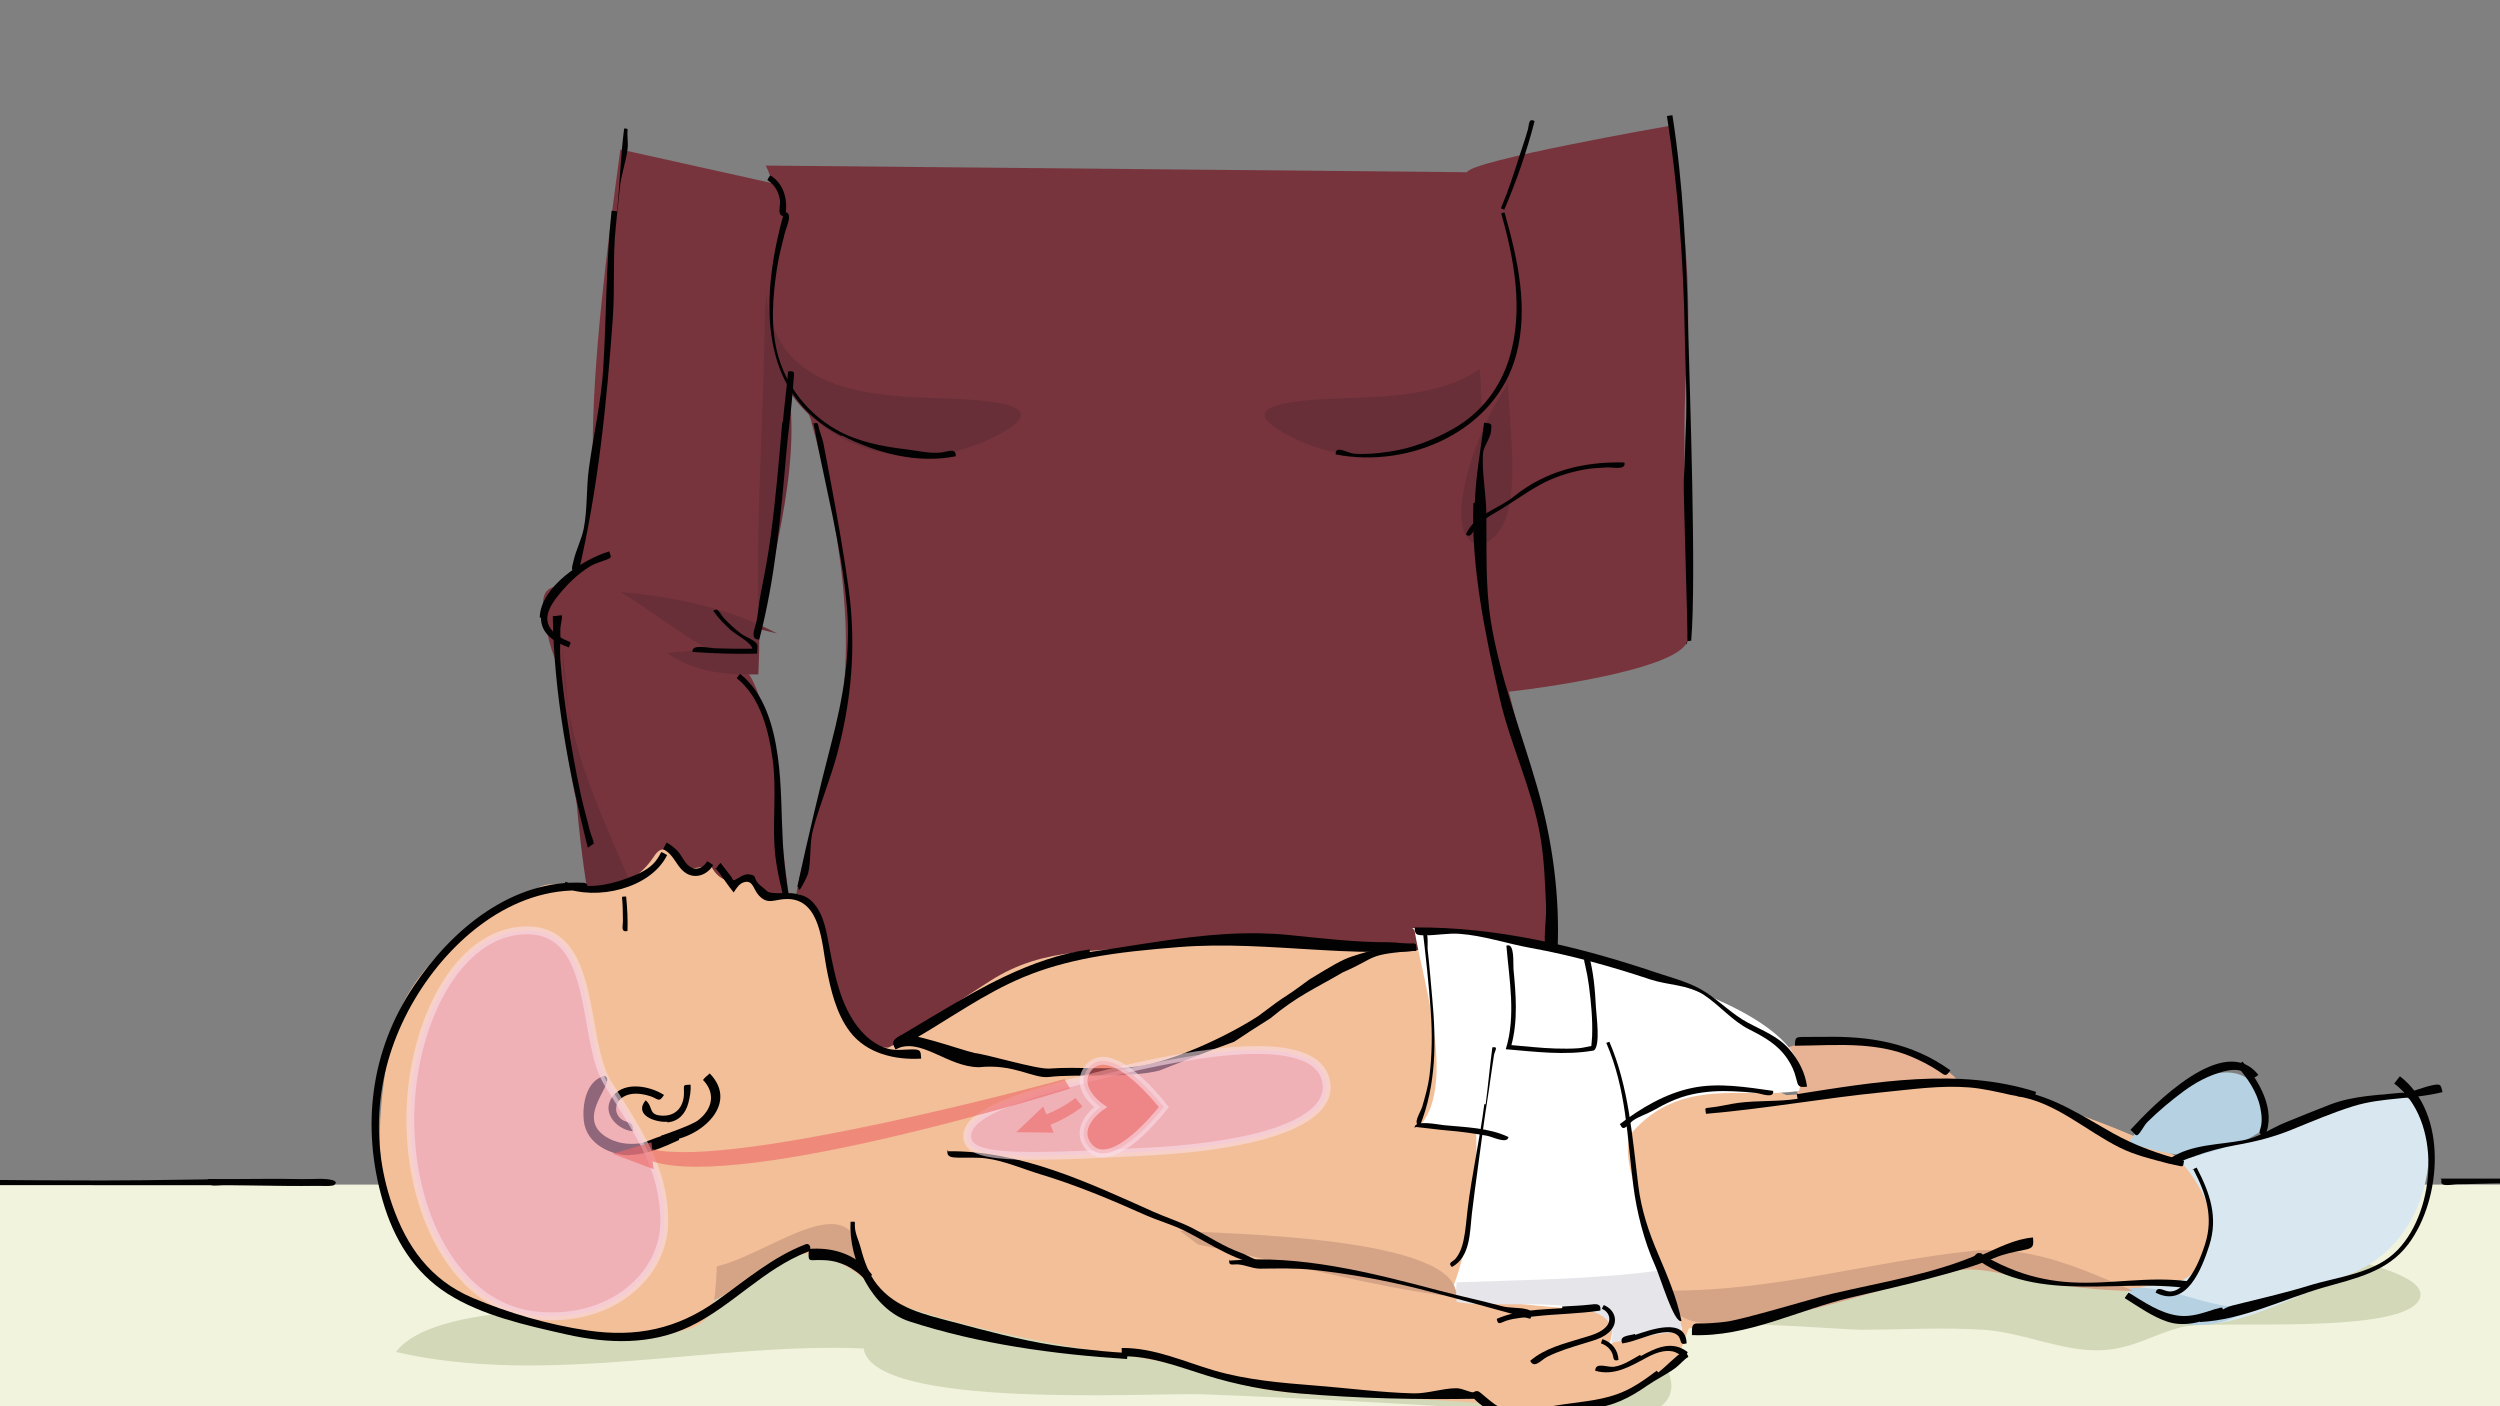 <?xml version="1.0" encoding="utf-8"?>
<!-- Generator: Adobe Illustrator 15.1.0, SVG Export Plug-In . SVG Version: 6.00 Build 0)  -->
<!DOCTYPE svg PUBLIC "-//W3C//DTD SVG 1.1//EN" "http://www.w3.org/Graphics/SVG/1.1/DTD/svg11.dtd">
<svg version="1.1" id="Layer_1" xmlns="http://www.w3.org/2000/svg" xmlns:xlink="http://www.w3.org/1999/xlink" x="0px" y="0px"
	 width="640px" height="360px" viewBox="0 0 640 360" enable-background="new 0 0 640 360" xml:space="preserve">
<rect x="0" y="0" width="640" height="360" fill="#808080" stroke="none"/>
<g>
	<path fill="#78343C" d="M158.815,38.253c-3.541,25.968-7.082,54.298-7.082,76.727c0,22.427-3.542,27.74-5.901,32.46
		c-2.36,4.723-8.262,0-6.492,10.624c1.771,10.625,3.542,11.216,3.542,12.985c0,1.771,1.18,20.066,5.9,39.541
		c4.723,19.479,10.626,54.303,12.396,58.436c1.771,4.13,46.035-7.084,46.035-7.084s-5.903-31.276-7.67-54.299
		c-1.771-23.021-6.493-34.23-8.263-35.415c-1.771-1.178,2.36-4.128,2.36-7.67s4.131-33.643,6.493-55.481
		c2.361-21.838,6.492-60.202,6.492-60.202L158.815,38.253z"/>
	<path fill="#78343C" d="M195.999,42.386c2.951,5.313,2.951,14.164,1.18,26.558c-1.771,12.395-2.361,20.068,4.131,28.33
		c6.492,8.262,6.492,11.214,6.492,11.214s12.395,41.313,7.673,71.415c-4.722,30.101-10.034,34.82-12.395,54.295
		c-2.363,19.481,1.179,46.631,1.179,46.631h191.818c0,0,5.313-34.233-2.95-74.367c-8.258-40.134-17.109-59.022-14.749-80.859
		c2.358-21.837,4.132-24.788,4.132-24.788s9.435-18.887,4.724-36.004c-4.724-17.115-4.724-20.657-4.724-20.657L195.999,42.386z"/>
	<path fill="#682F39" d="M198.95,162.196c-12.037-6.491-26.592-9.5-40.056-10.621c7.642,4.575,14.755,10.547,22.378,14.48
		c-2.975,0.356-7.123,0.915-10.64,1.07c6.653,4.74,14.763,5.777,23.505,5.517c0.116-3.771,0.414-7.832,0.09-11.627"/>
	<path fill="#682F39" d="M143.991,165.738c-0.02,37.494,25.921,64.111,28.317,100.205c-19.72,2.73-24.078-49.935-25.374-69.517"/>
	<path fill="#682F39" d="M195.802,77.6c-0.089,28.004-2.546,55.429-1.573,83.417c4.769-23.309,13.305-50.665,4.722-73.187"/>
	<path fill="#682F39" d="M389.041,72.832c-0.604,23.718-19.409,28.035-39.135,28.901c-11.653,0.51-40.013,0.34-18.067,10.719
		c27.063,12.795,57.91-4.24,57.2-33.573"/>
	<path fill="#682F39" d="M196.058,72.832c0.601,23.718,19.407,28.035,39.133,28.901c11.654,0.51,40.014,0.34,18.063,10.719
		c-27.061,12.795-57.909-4.24-57.196-33.573"/>
</g>
<rect x="-58.237" y="303.255" fill="#F2F3DC" width="1000" height="75.55"/>
<path fill="#D3D8B9" d="M148.539,335.128c-11.875,0.12-39.752,0.938-47.167,10.981c38.939,8.949,81.342-2.563,119.715-0.902
	c2.348,15.751,73.678,11.271,86.525,11.729c31.192,1.111,62.7,3.176,93.7,4.867c6.014,0.34,20.693,2.889,25.207-3.083
	c4.689-6.19-4.598-12.069,0.159-17.583c3.873-4.475,44.197-0.681,50.081-0.71c10.171-0.055,20.905-0.659,31.073,0
	c9.946,0.655,20.137,5.583,29.887,5.235c8.4-0.303,13.251-4.037,21.009-5.989c7.514-1.892,57.66,2.418,60.815-7.479
	c6.303-19.808-226.099-28.438-240.228-28.969c-25.164-0.945-244.426-20.27-236.102,20.084"/>
<g>
	<path fill="#78343C" d="M427.651,32.167c0,8.679,6.194,29.759,4.131,60.757c-2.063,30.996,2.242,63.287,0.176,71.138
		c-2.064,7.853-43.896,13.133-51.335,13.548c-7.439,0.41-6.702-37.571-6.702-41.703c0-4.133,4.545-18.6,5.368-25.213
		c0.837-6.614-3.719-63.651-3.719-66.542C375.573,41.26,427.651,32.167,427.651,32.167z"/>
	<path fill="#682F39" d="M386,96.88c-0.002,9.277,3.652,30.233-1.874,38.58c-4.673,7.061-10.196,3.796-10.052-4.017
		c0.199-10.434,5.96-24.175,11.542-32.593"/>
</g>
<g>
	<g>
		<g>
			<path fill="#020202" d="M156.569,53.95c-1.459,13.411-1.305,26.908-2.143,40.377c-0.535,8.603-2.521,17.07-3.673,25.615
				c-0.686,5.077-0.336,10.329-1.313,15.357c-0.549,2.824-1.985,5.47-2.615,8.276c-0.52,2.31-0.883,2.457,1.276,2.962
				c5.036-21.582,7.203-43.115,8.785-65.13c0.563-7.822-0.071-15.755,0.779-23.55c0.359-3.293,0.671-6.587,1.02-9.878
				c0.354-3.323,1.577-6.556,1.979-9.873c0.204-1.674-0.201-3.331,0.022-5.004c-0.23-0.237-0.547-0.17-0.898-0.218
				c-0.941,7.036-1.09,14.151-1.821,21.212"/>
		</g>
	</g>
	<g>
		<g>
			<path fill="#020202" d="M138.495,158.118c-0.078,4.16,3.625,6.412,7.116,7.616c0.442-1.281,0.924-1.167-0.466-1.729
				c-1.702-0.688-3.437-1.827-4.419-3.445c-1.648-2.72,0.334-5.796,2.065-7.973c2.337-2.939,5.104-5.689,8.3-7.621
				c1.303-0.786,2.833-1.159,4.249-1.721c1.467-0.584,1.058-0.629,0.613-2.092c-6.714,2.042-17.634,9.071-17.78,16.959"/>
		</g>
	</g>
	<g>
		<g>
			<path fill="#020202" d="M141.512,157.707c0.288,20.052,4.094,39.878,8.948,59.273c0.512-0.131,0.968-0.78,1.481-0.91
				c0.335-0.088-0.777-2.737-0.893-3.229c-0.769-3.181-1.694-6.336-2.388-9.534c-1.334-6.151-2.419-12.386-3.36-18.604
				c-0.793-5.244-1.453-10.536-1.853-15.823c-0.19-2.495,0.091-5.022,0.004-7.522c-0.043-1.225,0.455-2.543,0.438-3.769
				c-0.222-0.196-1.423,0.117-1.75,0.123"/>
		</g>
	</g>
	<g>
		<g>
			<path fill="#020202" d="M208.28,108.54c2.841,15.462,7.085,30.901,8.506,46.569c1.078,11.888-0.912,23.347-3.903,34.888
				c-3.183,12.28-6.07,24.558-8.759,36.962c0.515,0.109,0.001,0.678,0.517,0.805c0.332,0.067,2.121-3.627,2.235-4.125
				c0.842-3.639,0.302-7.613,1.26-11.217c1.747-6.604,4.464-12.945,6.217-19.547c3.269-12.318,4.556-24.398,3.462-37.138
				c-1.014-11.796-6.568-39.784-7.001-42.145c-0.285-1.552-1.024-3.021-1.31-4.576c-0.199-1.08-0.571-0.699-1.574-0.518"/>
		</g>
	</g>
	<g>
		<g>
			<path fill="#020202" d="M384.314,54.621c3.336,11.826,5.732,24.727,2.143,36.807c-2.316,7.792-7.287,14.28-14.355,18.289
				c-5.026,2.853-10.664,5.076-16.391,5.904c-2.982,0.432-6.095,0.754-9.104,0.514c-1.595-0.128-4.869-2.323-4.664,0.2
				c18.938,3.703,41.082-6.04,46.241-25.597c3.187-12.081,0.304-24.577-3.015-36.337c-0.438,0.123-0.446-0.006-0.838,0.219"/>
		</g>
	</g>
	<g>
		<g>
			<path fill="#020202" d="M215.477,111.474c9.031,4.547,19.175,7.295,29.187,5.339c0.187-2.33-2.241-1.132-3.737-0.97
				c-2.995,0.326-6-0.473-8.988-0.822c-6.124-0.717-12.435-1.954-17.794-4.993c-7.303-4.138-12.757-11.039-14.987-19.12
				c-1.97-7.133-1.354-14.855-0.266-22.123c0.46-3.072,1.258-6.078,2.011-9.089c0.407-1.618,2.327-5.38-0.158-5.453
				c-5.771,20.468-7.634,46.139,14.658,57.372"/>
		</g>
	</g>
	<g>
		<g>
			<path fill="#020202" d="M377.184,128.82c-0.603,16.4,3.069,33.81,6.677,49.688c2.691,11.85,8.188,23.082,10.362,35.041
				c1.067,5.901,1.283,11.967,1.55,17.96c0.127,2.778-0.266,5.56-0.32,8.343c-0.012,0.479,0.059,3.57,0.392,3.586
				c0.529,0.022,2.349,0.127,2.87,0.146c0.697-13.93-1.299-28.521-5.145-41.943c-4.063-14.188-9.532-27.938-11.896-42.533
				c-1.473-9.107-1.036-18.546-1.172-27.79c-0.075-5.012-1.13-10.078-0.866-15.081c0.105-2.02,1.909-3.92,2.084-5.935
				c0.165-1.972,0.252-1.844-1.794-2.104c-0.885,6.936-2.116,13.49-2.37,20.465"/>
		</g>
	</g>
	<g>
		<g>
			<path fill="#020202" d="M200.252,108.109c-0.833,9.826-1.678,19.653-2.988,29.428c-0.66,4.927-1.613,9.796-2.571,14.67
				c-0.479,2.441-0.578,4.96-1.153,7.375c-0.354,1.485-1.607,4.178,0.835,4.145c4.104-15.685,5.544-32.027,6.958-48.135
				c0.388-4.416,1.02-8.814,1.409-13.23c0.172-1.953,0.317-3.908,0.488-5.863c0.112-1.296,0.157-1.57-1.463-1.425
				c-0.386,4.386-0.979,8.664-1.365,13.049"/>
		</g>
	</g>
	<g>
		<g>
			<path fill="#020202" d="M182.667,156.487c1.305,1.851,2.888,3.465,4.587,4.958c1.212,1.062,5.224,3.158,5.309,4.612
				c-3.197,0.065-6.367,0.005-9.563-0.098c-1.416-0.046-6.128-1.201-5.693,0.944c5.501,0.382,11,0.568,16.514,0.432
				c-0.024-0.644,0.234-1.842-0.007-2.404c-0.419-0.968-3.271-2.058-4.15-2.739c-1.594-1.237-3.13-2.594-4.47-4.108
				c-0.794-0.893-1.538-2.986-2.706-1.532"/>
		</g>
	</g>
	<g>
		<g>
			<path fill="#020202" d="M188.594,173.612c6.121,4.834,8.244,13.664,9.216,20.93c0.972,7.272,0.039,14.701,0.446,22.022
				c0.34,6.1,2.146,11.877,3.355,17.877c0.949,4.717,1.769,9.463,2.808,14.156c0.401,1.813,1.618,3.441,2.021,5.258
				c0.324,1.453-0.706,2.42,0.979,1.713c-2.93-13.147-6.257-26.271-7.009-39.773c-0.403-7.331-0.275-14.732-1.279-22.027
				c-1.039-7.539-3.323-16.25-9.645-21.246c-0.274,0.345-0.329,0.208-0.499,0.614"/>
		</g>
	</g>
	<g>
		<g>
			<path fill="#020202" d="M384.199,53.294c0.283,0.226,0.563,0.236,0.897,0.38c3.144-7.346,5.775-14.932,7.761-22.669
				c-1.586-0.893-1.382,0.896-1.693,2.052c-0.643,2.359-1.479,4.665-2.227,6.994c-1.427,4.467-2.869,8.944-4.709,13.255"/>
		</g>
	</g>
</g>
<g>
	<g>
		<path fill="#020202" d="M53.269,302.052c-0.682,2.003,2.557,1.329,3.695,1.329c3.669,0,7.338,0.018,11.006,0.018
			c3.898,0,7.798,0.021,11.699,0.021c0.826,0,5.351,0.498,5.959-0.113c1.604-1.617-3.765-1.521-4.027-1.521
			c-3.669,0-7.337,0.416-11.005,0.416c-5.841,0-11.683-0.379-17.524-0.379"/>
	</g>
</g>
<g>
	<g>
		<path fill="#020202" d="M625.038,302.064c-0.69,2.039,2.821,1.098,3.97,1.098c3.908,0,7.799-0.227,11.7-0.227
			c4.083,0,8.153,0.211,12.231,0.211c0.71,0,5.013,0.438,5.492-0.123c1.488-1.729-3.652-1.271-4.049-1.271
			c-3.905,0-7.798-0.021-11.695-0.021c-5.969,0-11.937-0.018-17.891-0.018"/>
	</g>
</g>
<g>
	<g>
		<path fill="#020202" d="M196.44,46.113c1.864,1.13,2.95,3.05,3.233,5.194c0.209,1.573-1.011,4.204,1.33,4.011
			c0.787-3.942-0.194-8.226-3.817-10.426c-0.23,0.377-0.59,0.757-0.709,1.182"/>
	</g>
</g>
<g>
	<g>
		<path fill="#020202" d="M387.618,127.06c-3.966,3.197-10.203,4.691-12.352,9.77c1.405,1.146,1.834-1.081,2.689-1.997
			c1.386-1.475,3.165-2.64,4.906-3.64c3.89-2.237,7.437-4.904,11.358-7.073c3.445-1.908,7.214-3.121,11.077-3.87
			c2.043-0.396,4.104-0.483,6.183-0.589c1.337-0.071,4.883,0.798,4.381-1.261c-10.312-0.298-20.165,2.131-28.257,8.651"/>
	</g>
</g>
<g>
	<g>
		<path fill="#020202" d="M426.74,29.714c2.895,18.546,4.241,37.353,4.563,56.131c0.124,7.968,0.659,15.893,0.269,23.849
			c-0.219,4.257-0.205,8.876-0.528,13.126c-0.155,2.037,1.091,39.204,0.918,41.242c-0.178,2.13-0.993-0.18,0.983-0.009
			c1.367-15.784-0.399-64.807-0.788-80.656c-0.445-18.04-1.231-36.093-4.018-53.913c-0.589,0.091-1.957,0.313-2.551,0.404"/>
	</g>
</g>
<g>
	<g>
		<g id="ChestMains">
			<path id="ChestMainExpanded" fill="#F3BF98" d="M372.311,243.805c-11.409-0.395-26.64-2.428-43.422-2.873
				c-7.373-0.197-15.056-0.088-22.838,0.604c-25.479,2.269-38.503,0.567-52.658,9.626c-14.157,9.063-22.648,15.291-24.916,16.988
				c-2.264,1.697-9.625-2.828-14.155-14.721c-4.529-11.896-3.962-24.347-10.759-24.347c-6.796,0-8.495,1.688-9.625-1.124
				c-1.132-2.835,0.568-3.402-4.531-2.27c-5.097,1.137-7.359-3.963-7.359-3.963s-6.795,2.268-8.494-0.563
				c-1.697-2.833-3.398-5.097-5.663-1.701c-2.264,3.409-6.226,7.938-14.72,7.938c-8.492,0-12.458-2.267-16.42,1.125
				c-3.963,3.396,14.157,78.143,22.083,94.565c7.929,16.425,16.987,11.896,16.987,11.896s10.758-2.836,16.421-7.364
				c5.661-4.526,4.528-8.497,16.421-6.229c11.891,2.27,14.719,9.631,21.517,12.469c6.793,2.834,29.444,9.062,57.186,13.031
				c27.746,3.963,24.349,9.054,50.962,10.185c26.611,1.129,39.068,1.694,45.863,2.834c6.795,1.129,19.813,2.265,29.44-1.692
				c9.626-3.965,15.289-9.059,15.289-9.059l3.397-9.063c0,0,31.71-4.527,47.563-9.625c15.854-5.094,23.773-7.357,29.446-5.648
				c5.66,1.689,28.873,6.227,39.633,5.648c10.758-0.563,16.426-2.265,16.426-2.265s6.228-18.687,3.968-24.342
				c-2.27-5.656-8.493-5.656-8.493-5.656s-10.763-6.794-32.845-14.153c-22.082-7.365-31.709-7.365-38.506-6.229
				c-6.795,1.129-31.708,2.837-31.708,2.837L372.311,243.805z"/>
			<path id="ChestMain" fill="#F3BF98" d="M371.878,243.516c-11.405-0.391-10.079-0.865-25.632,2.291
				c-5.839,4.729-18.404,11.129-29.249,18.549c-23.826,12.578-43.074,11.873-56.841,9.197c-12.568-2.492-29.839-7.388-32.104-5.688
				c-2.265,1.691-9.626-2.838-14.155-14.725c-4.53-11.896-3.962-24.344-10.759-24.344c-6.795,0-8.495,1.694-9.625-1.128
				c-1.132-2.835,0.569-3.401-4.532-2.267c-5.096,1.133-7.359-3.963-7.359-3.963s-6.794,2.265-8.494-0.564
				c-1.698-2.833-3.396-5.098-5.663-1.7c-2.264,3.408-6.227,7.929-14.722,7.929c-8.491,0-12.457-2.265-16.42,1.137
				c-3.963,3.396,14.157,78.139,22.083,94.562c7.928,16.427,16.986,11.896,16.986,11.896s10.758-2.835,16.422-7.365
				c5.661-4.524,4.528-8.494,16.42-6.228c11.892,2.268,14.72,9.633,21.517,12.463c6.793,2.839,29.444,9.063,57.188,13.031
				c27.744,3.965,24.346,9.051,50.959,10.188c26.612,1.129,39.067,1.693,45.866,2.831c6.791,1.132,19.813,2.269,29.438-1.694
				c9.628-3.963,15.29-9.059,15.29-9.059l3.396-9.063c0,0,31.708-4.523,47.564-9.623c15.853-5.098,23.777-7.361,29.443-5.654
				c5.662,1.689,28.877,6.221,39.636,5.654c10.759-0.565,16.427-2.267,16.427-2.267s6.225-18.683,3.964-24.345
				c-2.266-5.656-8.494-5.656-8.494-5.656s-10.757-6.796-32.843-14.153c-22.081-7.364-31.708-7.364-38.504-6.226
				c-6.796,1.133-31.709,2.838-31.709,2.838L371.878,243.516z"/>
		</g>
		<path fill="#E8B294" d="M453.843,269.848c0,0,7.938-5.66,26.623-2.266c18.676,3.408,21.521,10.191,21.521,10.191l-41.332,2.836
			L453.843,269.848z"/>
		<path fill="#B5D1E2" d="M545.004,292.496c0,0,6.229-10.756,16.995-15.854c10.755-5.098,16.422,0,16.989,6.229
			c0.563,6.225,0.563,6.225,0.563,6.225s-9.623,6.797-17.554,6.797C554.065,295.895,545.004,292.496,545.004,292.496z"/>
		<path fill="#D9E8F0" d="M558.029,297.027c0,0,15.854-3.963,31.709-10.191c15.854-6.225,24.346-9.626,29.44-3.4
			c5.101,6.229,4.534,33.41-16.979,42.475c-21.528,9.059-31.712,14.714-41.905,12.454c-10.19-2.267-15.854-7.366-15.854-7.366
			s1.697-1.691,10.191-2.264c8.494-0.564,12.455-9.623,11.324-16.987C564.822,304.391,558.029,297.027,558.029,297.027z"/>
		<path fill="#FFFFFF" d="M362.115,238.141c1.94,12.145,10.643,38.84,1.688,49.703c4.562,1.086,9.409,1.663,14.071,1.908
			c0.608,11.516-1.729,29.699-6.081,40.146c10.684,3.791,18.313,3.972,29.373,5.047c7.568,0.729,14.106-1.588,10.752,9.469
			c4.729-3.832,12.698-4.573,18.751-3.979c-3.444-14.508-18.158-44.521-12.771-50.623c12.605-14.285,28.839-8.379,42.645-10.543
			c8.363-25.572-82.856-41.68-98.991-41.68"/>
		<path fill="#B5D1E2" d="M581.754,332.176c-10.976,7.154-24.53-4.24-37.115-2.253c6.568,10.47,23.143,12.452,32.39,4.024"/>
		<path fill="#E6E5E9" d="M425.938,325.096c-17.211,2.453-35.646,2.53-53.025,3.174c-0.22,1.619-0.117,3.354-0.038,4.988
			c10.111,2.318,43.763-3.549,39.541,10.469c5.979-0.814,11.783-2.623,18.159-2.783c-0.676-4.846-2.354-9.687-4.04-14.075"/>
		<path fill="#D5A386" d="M301.994,315.063c9.512,0.846,72.55,1.194,70.729,17.026c-21.886-2.653-44.293-9.104-66.008-13.485"/>
		<path fill="#D5A386" d="M427.706,330.409c27.186,0,51.396-7.497,77.188-10.167c14.319-1.486,27.258,4.117,41.182,10.217
			c-13.78-0.195-22.37-2.023-34.707-4.627c-10.54-2.229-14.402,0.381-25.521,3.262c-9.397,2.432-57.78,18.698-58.14,3.082"/>
		<path fill="#D5A386" d="M220.544,326.273c0.458-28.907-28.329,0-41.815-1.685c-1.859,19.979,10.941,0.039,23.519-3.631
			c5.866-1.708,12.417,0.69,15.936,4.133"/>
	</g>
	<g>
		<g>
			<g>
				<path fill="#020202" d="M144.865,225.479c-0.224,0.547-0.449,1.133-0.675,1.682c8.426,3.476,22.331,0.391,26.593-8.258
					c-0.323-0.159-1.201-0.799-1.529-0.729c-0.533,1.076-1.198,2.132-2.045,2.979c-1.861,1.869-4.451,2.854-6.904,3.772
					c-4.773,1.784-10.702,2.788-15.529,0.798"/>
			</g>
		</g>
		<g>
			<g>
				<path fill="#020202" d="M169.805,217.404c2.708,1.359,3.125,3.97,5.294,5.754c2.507,2.063,5.871,1.008,7.468-1.682
					c-0.323-0.193-1.209-0.986-1.565-0.957c-0.97,1.638-2.736,2.48-4.419,1.316c-1.54-1.066-2.003-2.938-3.346-4.212
					c-0.772-0.731-1.636-1.451-2.592-1.927c-0.264,0.525-0.606,1.117-0.87,1.646"/>
			</g>
		</g>
		<g>
			<g>
				<path fill="#020202" d="M183.164,222.225c1.654,1.986,3,4.262,4.656,6.248c0.661-0.979,1.339-2.187,2.498-2.572
					c2.466-0.818,2.435,1.688,3.95,3.336c2.393,2.594,4.076,0.859,7.395,0.908c8.438,0.125,8.726,11.532,9.913,17.654
					c1.079,5.58,2.474,11.654,5.976,16.281c4.248,5.613,11.509,7.322,18.273,6.926c-0.116-2.013-0.154-2.354-2.282-2.359
					c-2.078-0.004-4.229,0.387-6.238-0.17c-3.192-0.873-5.741-3.066-7.773-5.688c-4.26-5.514-5.753-12.783-7.044-19.393
					c-0.822-4.229-1.356-9.114-4.382-12.396c-1.382-1.509-3.124-2.059-5.146-2.316c-1.505-0.194-5.704,0.265-6.499-0.488
					c-1.164-1.101-2.861-1.986-3.192-3.573c-0.151-0.722-1.66-0.88-2.202-0.782c-0.857,0.158-1.715,0.725-2.468,1.166
					c-1.221,0.729-0.759,0.161-1.632-0.876c-0.828-0.991-1.686-2.229-2.514-3.229c-0.453,0.377-0.998,1.349-1.451,1.729"/>
			</g>
		</g>
		<g>
			<g>
				<path fill="#020202" d="M159.229,229.598c0.206,2.07,0.231,4.155,0.238,6.237c0.003,1.205-0.616,2.909,1.168,2.498
					c0.108-2.955-0.051-5.894-0.345-8.828c-0.365,0.039-0.696-0.022-1.039,0.095"/>
			</g>
		</g>
		<g>
			<g>
				<path fill="#020202" d="M207.013,319.775c0.063,1.834-0.342,2.887,0.948,2.836c2.18-0.09,4.392-0.096,6.533,0.565
					c2.141,0.661,4.284,1.792,6.157,3.593c1.654,1.588,1.349,1.815,2.567-0.475c-4.309-5.719-10.779-7.021-16.214-6.561"/>
			</g>
		</g>
		<g>
			<g>
				<path fill="#020202" d="M232.776,338.271c17.951,5.834,36.903,8.416,55.743,9.647c0.021-0.33,0.232-1.319,0.048-1.555
					c-2.128-0.142-4.23-0.265-6.354-0.479c-4.112-0.408-8.256-0.854-12.338-1.486c-8.79-1.371-17.445-3.711-26.041-6.002
					c-7.111-1.896-14.392-3.441-19.221-9.447c-2.215-2.751-3.405-6.152-4.294-9.571c-0.48-1.86-1.487-3.69-1.474-5.612
					c0.011-1.383,0.154-0.931-1.107-0.992C217.194,322.494,223.205,335.165,232.776,338.271"/>
			</g>
		</g>
		<g>
			<g>
				<path fill="#020202" d="M242.63,294.298c-0.523,1.981,1.104,2.019,2.544,2.058c2.411,0.065,4.889-0.121,7.279,0.199
					c4.751,0.623,9.25,2.657,13.833,4.043c9.217,2.784,18.08,6.496,26.855,10.42c3.278,1.469,6.801,2.412,10.017,4.01
					c6.871,3.4,14.03,8.686,21.922,8.97c0.545-1.664-0.521-0.815-1.801-1.003c-1.981-0.291-3.784-1.605-5.658-2.291
					c-4.333-1.564-8.186-4.153-12.263-6.26c-3.224-1.656-6.75-2.745-10.062-4.229c-16.668-7.444-33.935-15.688-52.587-15.499"/>
			</g>
		</g>
		<g>
			<g>
				<path fill="#020202" d="M314.727,322.379c-0.228,1.404,0.236,1.404,1.466,1.313c2.091-0.162,4.277,1.104,6.378,1.086
					c4.588-0.045,9.143-0.182,13.715,0.318c9.134,0.991,18.188,2.629,27.11,4.877c9.492,2.395,18.912,5.084,28.36,7.646
					c0.656-1.466,0.451-2.071-0.804-2.416c-2.088-0.56-4.398-0.267-6.491-0.831c-5.327-1.443-10.717-2.575-16.063-3.986
					c-17.522-4.617-35.5-9.253-53.59-7.666"/>
			</g>
		</g>
		<g>
			<g>
				<path fill="#020202" d="M399.951,334.895c-5.615,0.363-11.555,0.443-16.781,2.729c0.25,1.837,1.104,0.917,2.379,0.498
					c2.387-0.773,4.939-0.859,7.435-1.146c5.525-0.619,11.19-0.642,16.713-1.474c0.247-1.979-1.23-1.669-2.656-1.517
					c-2.366,0.27-4.729,0.34-7.116,0.48"/>
			</g>
		</g>
		<g>
			<g>
				<path fill="#020202" d="M410.13,335.078c1.632,0.652,2.429,2.497,1.422,4.063c-1.317,2.055-4.479,2.769-6.657,3.439
					c-4.567,1.427-9.454,2.57-13.159,5.787c1.021,2.158,2.877-0.271,4.305-0.999c2.969-1.504,6.153-2.435,9.319-3.411
					c2.44-0.768,5.479-1.428,7.152-3.549c1.854-2.338,0.771-5.223-1.953-6.313c-0.166,0.414-0.46,0.739-0.509,1.186"/>
			</g>
		</g>
		<g>
			<g>
				<path fill="#020202" d="M419.879,346.852c-2.123,1.157-4.213,2.643-6.631,3.027c-1.714,0.279-4.835-1.354-4.869,1.036
					c4.868,1.41,9.036-1.16,13.202-3.388c1.99-1.063,4.34-2.021,6.671-1.562c1.546,0.312,2.954,2.284,3.805,0.179
					c-3.996-3.104-8.066-1.146-12.011,1.008"/>
			</g>
		</g>
		<g>
			<g>
				<path fill="#020202" d="M424.134,350.885c-3.19,2.404-6.387,4.688-10.185,6.036c-4.896,1.744-10.224,2.004-15.317,2.845
					c-4.314,0.705-8.941,1.729-13.309,0.907c-2.016-0.376-3.582-1.866-5.162-3.159c-1.785-1.445-1.835-2.014-3.737-0.563
					c7.229,9.465,21.361,4.259,31.126,3.537c5.297-0.396,9.807-2.739,14.126-5.77c2.291-1.59,4.859-2.8,7.131-4.438
					c1.211-0.87,2.12-2.12,3.394-2.916c0.033-0.332-0.771-1.338-0.956-1.649c-2.468,1.544-4.429,3.882-6.749,5.64"/>
			</g>
		</g>
		<g>
			<g>
				<path fill="#020202" d="M287.168,347.203c7.567-0.092,14.608,2.711,21.669,4.904c7.769,2.424,15.731,3.928,23.83,4.617
					c15.049,1.284,30.265,1.621,45.392,1.357c0.002-0.34,0.127-1.301-0.075-1.535c-1.755,0.031-3.427-1.16-5.183-1.16
					c-3.656,0.021-7.363,1.411-11.02,1.316c-8.312-0.221-16.588-1.336-24.862-1.98c-8.72-0.688-17.693-1.423-26.091-3.88
					c-7.759-2.271-15.4-5.852-23.687-5.763c-0.005,0.59,0.051,1.378,0.046,1.967"/>
			</g>
		</g>
		<g>
			<g>
				<path fill="#020202" d="M409.86,343.918c1.308,0.436,2.388,1.325,2.901,2.627c0.396,1.012,0.089,2.107,1.578,1.592
					c-0.119-2.546-1.69-4.52-4.106-5.314c-0.128,0.34-0.35,0.715-0.358,1.07"/>
			</g>
		</g>
		<g>
			<g>
				<path fill="#020202" d="M418.534,341.492c-1.455,0.479-4.203,0.375-3.229,2.438c3.544-0.554,6.731-2.332,10.314-2.822
					c1.335-0.181,3.308-0.195,4.171,1.104c0.703,1.071,0.203,2.269,1.989,1.687c-0.222-6.864-9.418-3.404-13.164-2.176"/>
			</g>
		</g>
		<g id="ChestOutlines">
			<path id="ChestOutlineExpanded" fill="#020202" d="M278.914,243.047c-7.572,1.077-14.746,3.648-21.619,6.895
				c-2.859,1.352-5.667,2.817-8.43,4.353c-4.132,2.289-16.341,9.604-18.405,10.847c-1.886,1.133-2.194,1.551-1.188,3.482
				c6.354-3.296,12.293-7.242,18.393-10.938c4.597-2.787,9.283-5.422,14.302-7.519c5.572-2.33,11.347-3.892,17.227-5.005
				c7.383-1.395,14.926-2.082,22.429-2.693c1.527-0.127,3.052-0.22,4.577-0.285c5.871-0.252,11.724-0.101,17.575,0.188
				c12.92,0.631,25.813,1.942,38.798,1.021c-0.098-1.475,0.229-1.888-1.162-1.822c-1.94,0.08-3.897-0.362-5.843-0.355
				c-8.533,0.033-16.979-0.98-25.463-1.843c-2.525-0.258-5.048-0.397-7.546-0.445c-5.903-0.11-11.731,0.302-17.555,0.976
				c-8.628,0.996-17.232,2.559-26.004,3.813"/>
			<path id="ChestOutline" fill="#020202" d="M291.36,272.962c-7.572,1.085-15.002,0.019-22.735,0.593
				c-3.154,0.232-15.831-3.615-19.113-3.978c-3.995-0.951-16.989-5.679-19.053-4.442c-1.885,1.133-2.194,1.553-1.188,3.485
				c6.354-3.296,13.258,4.584,21.382,4.584c9.02-0.94,13.833,3.009,17.971,2.497c6.663-0.822,20.448,0.373,28.2-1.645
				c10.412-4.056,11.815-4.711,19.128-7.371c7.077-4.602,0.634-0.537,9.273-6.002c6.945-5.776,11.313-7.533,18.559-11.775
				c9.021-3.893,5.808-4.605,18.789-5.516c-0.096-1.479,0.23-1.888-1.16-1.826c-1.942,0.084-2.541-0.327-7.164,0.643
				c-7.353,2.854,0,0-8.112,2.635c-2.696,0.871-5.455,2.568-10.914,5.887c-8.657,6.41-3.961,2.461-13.162,9.414
				C313.608,265.604,300.133,271.71,291.36,272.962"/>
		</g>
		<g>
			<g>
				<path fill="#020202" d="M364.201,238.063c0.82,6.963,1.588,13.951,2.081,20.945c0.381,5.461,0.34,10.979-0.339,16.418
					c-0.341,2.709-1.125,5.325-1.871,7.941c-0.377,1.326-2.66,4.525-0.547,4.775c4.189-10.453,4.157-21.617,3.123-32.664
					c-0.382-4.104-0.684-8.201-1.157-12.287c-0.157-1.271,0.521-5.785-1.518-4.893"/>
			</g>
		</g>
		<g>
			<g>
				<path fill="#020202" d="M362.42,288.499c2.773,0.269,5.53,0.694,8.309,0.92c3.337,0.267,6.653,0.744,9.941,1.337
					c1.422,0.252,5.196,2.213,5.503,0.328c-4.999-2.406-11.136-2.512-16.532-3.038c-1.47-0.144-7.836-1.501-7.464,0.724"/>
			</g>
		</g>
		<g>
			<g>
				<path fill="#020202" d="M379.982,282.659c-1.16,9.042-3.203,17.989-4.287,27.036c-0.316,2.66-0.482,5.339-1.056,7.957
					c-0.36,1.635-0.896,3.136-1.941,4.475c-0.731,0.941-2.21,1.018-1.018,2.232c4.813-2.584,4.582-9.063,5.134-13.766
					c0.911-7.611,2.053-15.226,3.032-22.834c0.52-3.906,1.23-7.783,1.731-11.688c0.261-1.977,0.612-3.938,0.877-5.908
					c0.14-1.059,1.3-2.354-0.415-2.041c-0.646,4.891-1.066,9.691-1.715,14.588"/>
			</g>
		</g>
		<g>
			<g>
				<path fill="#020202" d="M385.63,242.039c0.729,8.734,2.503,18.029-0.151,26.564c7.438,0.619,15.164,1.652,22.578,0.313
					c1.712-1.336,0.61-8.85,0.489-11.227c-0.229-4.39-0.599-8.856-1.777-13.095c-1.692-0.007-1.237,1.337-0.979,2.453
					c0.412,1.765,0.746,3.521,0.979,5.312c0.558,4.314,0.977,8.668,0.808,13.019c-0.032,0.802-0.155,1.599-0.197,2.399
					c-1.102,0.184-2.193,0.492-3.308,0.574c-1.943,0.141-3.913,0.121-5.868,0.067c-3.732-0.103-7.542-0.563-11.281-0.868
					c1.704-6.341,1.146-13.029,0.528-19.471c-0.125-1.408,0.364-6.787-1.743-6.002"/>
			</g>
		</g>
		<g>
			<g>
				<path fill="#020202" d="M411.228,267.016c5.14,12.002,5.263,23.664,6.895,36.486c0.862,6.759,2.783,14.344,5.618,20.566
					c1.307,2.875,4.864,15,6.72,14.07c-1.196-5.902-3.584-11.474-5.919-16.963c-2.479-5.781-4.354-11.396-5.126-17.593
					c-1.553-12.511-2.399-25.201-7.411-36.897c-0.34,0.146-0.739,0.215-1.025,0.438"/>
			</g>
		</g>
		<g>
			<g>
				<path fill="#020202" d="M362.159,237.089c0.018,2.195,0.243,2.319,2.585,2.351c2.945,0.033,5.938-0.596,8.883-0.383
					c6.161,0.446,12.139,2.519,18.211,3.611c10.453,1.887,20.6,4.732,30.68,8.083c4.461,1.481,9.688,1.319,13.646,3.919
					c4.063,2.676,7.216,6.616,11.574,8.829c3.902,1.981,7.413,3.894,9.933,7.703c0.981,1.497,1.674,2.976,2.104,4.708
					c0.516,2.156,0.587,2.572,2.832,2.271c-0.479-3.563-2.146-6.804-4.532-9.551c-2.955-3.402-6.839-4.773-10.687-6.863
					c-3.834-2.072-6.938-5.229-10.539-7.637c-3.864-2.579-8.293-3.615-12.681-5.096c-19.957-6.725-40.854-11.771-61.979-11.608"/>
			</g>
		</g>
		<g>
			<g>
				<path fill="#020202" d="M414.894,288.075c0.73,1.86,2.126-0.496,3.149-1.205c1.585-1.114,3.529-1.653,5.213-2.61
					c3.108-1.771,6.29-3.301,9.788-4.082c3.515-0.781,7.089-0.979,10.682-0.813c1.94,0.087,3.868,0.207,5.801,0.426
					c1.31,0.145,4.688,1.585,4.4-0.529c-6.867-0.945-13.965-2.177-20.814-0.736c-6.813,1.431-12.97,5.098-18.452,9.259"/>
			</g>
		</g>
		<g>
			<g>
				<path fill="#020202" d="M460.181,281.295c-4.959,0.775-10.086,0.381-15.062,1.021c-2.453,0.308-4.857,0.983-7.322,1.222
					c-1.677,0.155-1.194,0.147-1.063,1.603c15.272-1.3,30.321-4.059,45.574-5.557c7.229-0.708,14.534-1.789,21.799-1.203
					c3.563,0.286,7.104,1.133,10.604,1.912c1.946,0.436,3.967,0.458,5.868,1.064c0.268-0.201,0.551-1.489,0.657-1.84
					c-19.777-6.309-41.229-2.533-61.259,0.592"/>
			</g>
		</g>
		<g>
			<g>
				<path fill="#020202" d="M516.392,280.632c9.867,1.494,17.646,8.905,26.354,13.2c3.915,1.938,8.21,2.929,12.412,4.048
					c1.033,0.269,2.104,0.406,3.146,0.673c0.771,0.2,0.643-0.766,0.822-1.41c-6.401-1.689-12.451-3.803-18.287-7.076
					c-7.653-4.301-15.311-9.504-24.221-10.857c-0.092,0.589-0.255,1.385-0.34,1.973"/>
			</g>
		</g>
		<g>
			<g>
				<path fill="#020202" d="M505.32,321.814c8.058,6.188,18.021,7.461,27.903,7.547c5.233,0.051,10.471-0.229,15.688-0.23
					c2.809-0.001,5.646,0.092,8.447,0.336c2.262,0.197,2.396,0.646,2.651-1.479c-10.375-1.313-19.351,0.854-29.764,0.294
					c-4.799-0.261-9.663-1.238-14.178-2.943c-2.288-0.862-5.826-2.424-7.858-3.772c-1.812-1.211-1.952-1.063-3.217,0.57"/>
			</g>
		</g>
		<g>
			<g>
				<path fill="#020202" d="M507.217,320.802c-12.099,5.341-25.332,7.365-38.156,10.392c-4.718,1.117-22.783,6.639-27.35,7.188
					c-2.404,0.288-4.751,0.45-7.179,0.421c-1.693-0.021-1.336,1.506-1.399,2.98c14.226,0.549,27.071-6.407,40.608-9.605
					c7.153-1.688,14.321-3.257,21.386-5.212c5.232-1.44,10.348-2.741,15.321-4.881c2.566-1.099,5.225-1.604,7.976-2.159
					c2.191-0.439,2.195-1.01,2.023-3.13c-4.584,0.374-8.891,2.644-13.039,4.478"/>
			</g>
		</g>
		<g>
			<g>
				<path fill="#020202" d="M466.735,265.432c-1.698,0.01-3.393,0.021-5.085,0.028c-2.021,0.011-2.086,0.183-2.159,2.249
					c5.604-0.029,11.347-0.414,16.938-0.021c4.368,0.308,8.695,1.069,12.751,2.767c2.413,1.004,4.744,2.219,6.938,3.638
					c1.938,1.264,1.898,1.691,3.183-0.087c-9.912-7.11-20.686-8.829-32.563-8.563"/>
			</g>
		</g>
		<g>
			<g>
				<path fill="#020202" d="M561.496,299.342c3.229,6.201,5.226,12.174,3.012,19.125c-1.121,3.501-2.721,7.479-5.314,10.167
					c-1.09,1.126-2.268,2.054-3.864,1.979c-1.322-0.062-3.092-1.563-3.479,0.309c7.907,4.073,11.813-6.143,13.704-12.01
					c2.356-7.303,0.203-13.46-3.209-20.012c-0.327,0.174-1.038,0.428-1.302,0.676"/>
			</g>
		</g>
		<g>
			<g>
				<path fill="#020202" d="M543.976,332.35c3.482,2.159,7.015,4.729,10.938,6.02c4.876,1.6,9.979-0.379,14.555-2.123
					c-0.188-0.486-0.387-0.979-0.575-1.467c-0.104-0.278-3.561,0.91-4.126,1.087c-2.319,0.729-4.708,1.26-7.147,0.937
					c-4.611-0.595-8.864-3.537-12.701-5.912c-0.313,0.502-0.627,0.771-0.93,1.271"/>
			</g>
		</g>
		<g>
			<g>
				<path fill="#020202" d="M612.946,277.396c12.255,9.367,10.736,32.188,0.932,42.506c-5.877,6.188-15.178,6.828-22.94,9.257
					c-5.628,1.758-13.639,3.603-19.359,5.032c-2.798,0.691-3.1,2.014-5.969,2.314c-2.271,0.238-2.521-0.224-2.415,1.93
					c11.003-0.529,21.272-5.863,31.737-8.867c8.131-2.332,16.271-3.959,21.621-11.102c8.571-11.441,10.161-33.492-2.188-42.947
					c-0.36,0.469-1.271,1.637-1.626,2.104"/>
			</g>
		</g>
		<g>
			<g>
				<path fill="#020202" d="M615.154,279.707c-6.446,0.671-12.642,0.759-18.713,3.085c-3.803,1.456-7.577,3.015-11.36,4.548
					c-3.646,1.479-6.803,3.799-10.701,4.547c-6.286,1.229-13.361,0.992-18.823,4.654c0.198,0.307,0.881,1.553,1.196,1.656
					c1.497-1.012,3.253-1.559,4.942-2.174c3.446-1.25,7.044-2.23,10.646-2.865c5.116-0.905,9.693-2.057,14.458-4.004
					c5.192-2.104,10.327-4.32,15.678-5.975c7.431-2.302,15.318-1.707,22.813-3.6c-0.464-1.84-0.383-2.159-2.362-1.809
					c-2.607,0.481-5.121,1.781-7.758,2.061"/>
			</g>
		</g>
		<g>
			<g>
				<path fill="#020202" d="M545.79,289.581c0.646,0.597,0.997,1.504,1.67,0.78c0.893-0.95,1.411-2.264,2.339-3.182
					c2.86-2.826,5.989-5.436,9.219-7.832c3.02-2.229,6.491-4.08,10.161-5.041c1.872-0.488,3.843-0.685,5.616,0.221
					c2.055,1.055,1.417,2.174,3.348,0.646c-8.718-11.048-26.961,7.77-32.762,14.076"/>
			</g>
		</g>
		<g>
			<g>
				<path fill="#020202" d="M572.712,272.947c2.653,3.05,5.105,6.617,5.927,10.621c0.374,1.828,0.559,3.8-0.046,5.584
					c-0.426,1.281,0.082,1.094,1.234,1.623c2.979-6.508-1.524-14.146-5.759-19.004c-0.445,0.39-0.901,0.746-1.338,1.131"/>
			</g>
		</g>
		<g id="HeadCap">
			<path fill="#F3BF98" d="M146.102,226.688c-10.552,2.224-15.113,2.826-21.853,6.979c-2.221,3.34-21.204,13.772-24.535,33.758
				c-3.331,19.989-8.329,52.185,23.318,66.071c31.647,13.88,52.748,7.219,54.964,6.107c2.224-1.111,4.571-2.572,5.125-9.232
				c0.558-6.663,2.096-24.081-8.454-47.4c-10.55-23.316-21.655-38.867-24.43-46.639
				C147.464,228.561,146.102,226.688,146.102,226.688z"/>
			<g>
				<path fill="#020202" d="M160.987,295.741c-4.113,0-10.887-2.54-11.551-8.929c-0.359-3.422,0.331-10.135,5.337-11.39
					c3.474,1.365-7.823,10.267,0.219,15.519c2.714,1.771,5.819,2.129,8.817,1.76c2.51-0.313,9.71-4.739,10.051-0.87
					c-3.872,1.797-8.501,3.817-12.656,3.817"/>
				<path fill="#020202" d="M162.233,289.615c-3.79-0.148-8.006-4.217-5.903-8.127c2.637-4.9,9.779-3.674,13.659-1.18
					c-1.371,2.137-1.485,0.947-3.556,0.305c-2.155-0.67-4.678-1.047-6.733,0.106c-1.717,0.956-2.59,3.015-1.505,4.81
					c1.523,2.524,3.957,0.839,3.842,3.838"/>
				<path fill="#020202" d="M170.838,287.174c-3.012,0.229-8.677-1.688-5.555-5.502c2.089,1.712,0.495,3.928,4.536,3.939
					c3.51,0.018,5.343-2.654,5.274-5.967c-0.048-2.237-0.155-1.793,1.684-1.981c0.156,1.534-0.169,3.214-0.562,4.717
					c-0.712,2.716-2.526,4.731-5.362,4.949"/>
			</g>
			<g>
				<g>
					<path fill="#020202" d="M179.976,276.482c3.408,3.492,2.283,7.646-1.344,10.367c-1.668,1.254-9.411,3.908-9.411,3.908
						s0.432,0.301,0.731,1.332c8.396-0.017,19.729-9.087,11.74-17.291c-0.496,0.479-1.387,1.098-1.733,1.692"/>
				</g>
			</g>
		</g>
	</g>
</g>
<g>
	<g>
		<path id="ExtendedLine" fill="#020202" d="M-41.729,302.052c-2.667,2.003,9.996,1.329,14.443,1.329
			c14.342,0,28.683,0.018,43.023,0.018c15.237,0,30.481,0.021,45.729,0.021c3.229,0,20.917,0.498,23.293-0.113
			c6.27-1.617-14.717-1.521-15.741-1.521c-14.341,0-28.679,0.416-43.017,0.416c-22.833,0-45.668-0.379-68.501-0.379"/>
	</g>
</g>
<g id="Diagram">
	<path id="Brain" opacity="0.6" fill="#EEA8CA" stroke="#FADDE8" stroke-width="2" enable-background="new    " d="M134.872,238.17
		c-18.268,0-30.42,25.555-29.812,50.194c0.606,24.64,12.775,46.239,31.941,48.37s33.049-10.123,33.049-24.023
		s-6.899-23.143-14.52-35.527C148.722,266.115,153.141,238.17,134.872,238.17z"/>
	<g>
		<path id="Lungs" opacity="0.6" fill="#EEA8CA" stroke="#FADDE8" stroke-width="2" enable-background="new    " d="
			M339.154,275.673c-4.498-12.521-39.205-5.054-58.854-0.075c-19.648,4.98-32.784,9.407-32.709,15.283
			c0.077,5.87,11.949,5.725,45.852,3.955C327.346,293.073,342.66,285.43,339.154,275.673z"/>
		<path id="Heart" opacity="0.6" fill="#EC6767" stroke="#FADDE8" stroke-width="2" enable-background="new    " d="
			M281.693,283.414c0,0-6.874-4.775-3.251-9.762c3.619-4.977,11.012-0.752,19.521,9.762c-8.508,10.511-15.9,14.748-19.521,9.764
			C274.82,288.189,281.693,283.414,281.693,283.414z"/>
		<g id="Arrows">
			<path opacity="0.6" fill="#EC6767" enable-background="new    " d="M273.926,278.674l-1.432-2.443
				c-0.219,0.127-84.474,23.086-105.526,17.973l-0.205-1.768l-9.97,2.916l10.541,3.959l-0.286-1.992
				C190.16,304.876,273.7,278.807,273.926,278.674z"/>
			<path id="ArrowOne" opacity="0.6" fill="#EC6767" enable-background="new    " d="M268.93,287.938
				c2.167-0.881,5.34-2.399,8.16-4.649l-1.771-2.229c-1.991,1.588-4.637,3.09-7.45,4.233l-0.804-2.019l-6.905,6.574l9.563,0.105
				L268.93,287.938z"/>
		</g>
	</g>
</g>
<g id="Meters" display="none">
	
		<rect x="-53" y="236.813" display="inline" opacity="0.4" fill="#2B3379" enable-background="new    " width="725.118" height="55.08"/>
	<line id="OneThird" display="inline" fill="none" stroke="#001783" x1="-42.833" y1="279.577" x2="739" y2="279.577"/>
</g>
<g id="Hand">
	<rect id="FingersTarget" x="276.85" y="222.521" fill="#F3BF98" fill-opacity="0" width="41.107" height="33.398"/>
	<polygon id="FingersClick" fill="#FFFFFF" fill-opacity="0" points="283.878,239.816 277.387,170.898 325.114,180.467 
		313.607,243.193 	"/>
</g>
<rect id="FingersTargetFixed" x="276.837" y="224.969" fill="#F3BF98" fill-opacity="0" width="41.109" height="33.403"/>
<rect id="CompressionsTarget" x="278.831" y="255.887" fill="#F3BF98" fill-opacity="0" width="37.123" height="26.592"/>
<path fill="#020202" d="M206.234,318.536c-8.459,3.265-15.304,9.124-22.588,14.354c-10.279,7.381-20.795,9.543-33.274,7.707
	c-9.868-1.451-20.333-4.478-29.502-8.393c-10.7-4.568-16.769-13.05-20.476-23.787c-6.18-17.9-3.748-36.575,5.827-52.686
	c8.936-15.034,24.86-28.715,43.28-27.732c1.29,0.068,1.283-1.932,0-2c-18.422-0.982-33.799,11.916-43.54,26.405
	c-11.121,16.541-13.511,36.038-7.969,55.056c2.837,9.734,7.948,18.221,16.581,23.727c8.807,5.615,20.27,8.127,30.331,10.404
	c10.692,2.42,21.774,2.803,31.818-2.063c10.756-5.209,18.77-14.715,30.044-19.065C207.956,320.005,207.439,318.07,206.234,318.536z"
	/>
<g id="Arrow">
</g>
</svg>
